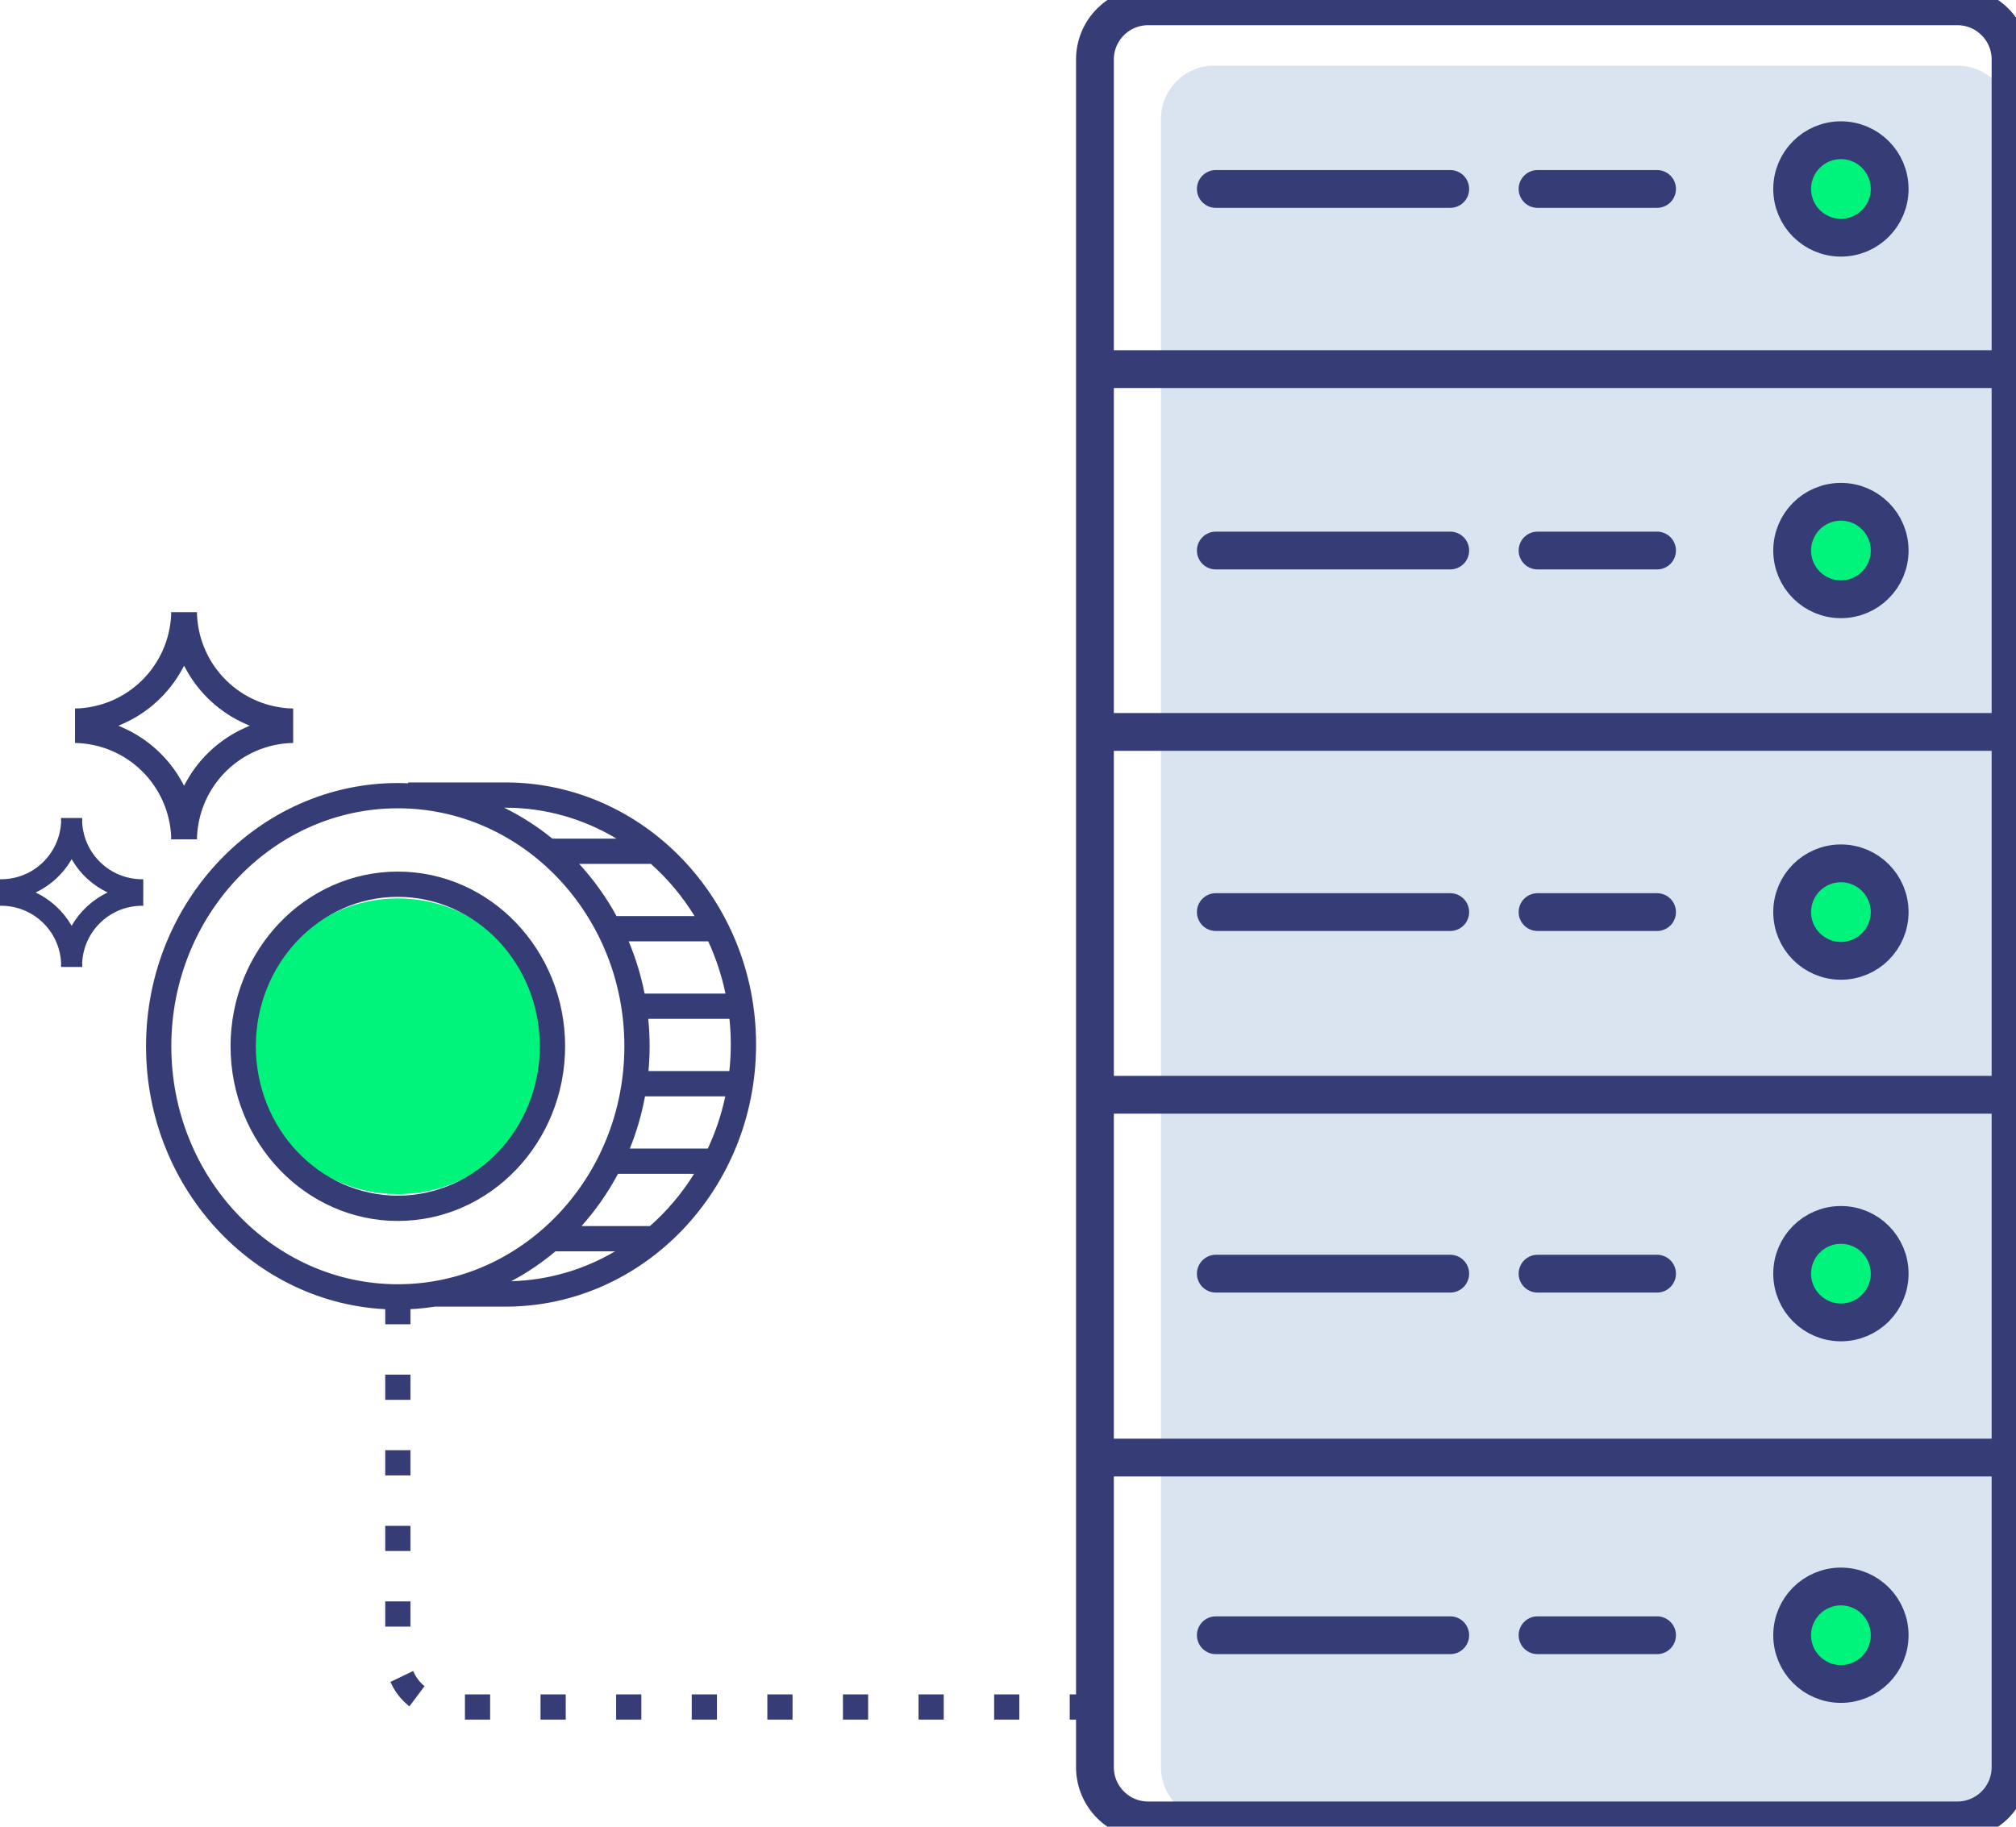 <?xml version="1.0" encoding="UTF-8"?>
<svg width="160px" height="145px" viewBox="0 0 160 145" version="1.1" xmlns="http://www.w3.org/2000/svg" xmlns:xlink="http://www.w3.org/1999/xlink">
    <!-- Generator: Sketch 48.1 (47250) - http://www.bohemiancoding.com/sketch -->
    <title>illustartion/server</title>
    <desc>Created with Sketch.</desc>
    <defs></defs>
    <g id="Symbols" stroke="none" stroke-width="1" fill="none" fill-rule="evenodd">
        <g id="illustartion/server">
            <g>
                <path d="M86.9,135.5 L35.555,135.5 C33.357,135.5 31.574,133.718 31.574,131.519 L31.574,101.941" id="Stroke-1" stroke="#363C75" stroke-width="2" stroke-dasharray="2,4"></path>
                <path d="M43.31,83.051 C43.31,89.532 38.056,94.786 31.575,94.786 C25.094,94.786 19.84,89.532 19.84,83.051 C19.84,76.57 25.094,71.316 31.575,71.316 C38.056,71.316 43.31,76.57 43.31,83.051" id="Fill-3" fill="#00F37B"></path>
                <path d="M155.344,144.5 L96.365,144.5 C94.032,144.5 92.142,142.609 92.142,140.277 L92.142,9.434 C92.142,7.102 94.032,5.211 96.365,5.211 L155.344,5.211 C157.677,5.211 159.567,7.102 159.567,9.434 L159.567,140.277 C159.567,142.609 157.677,144.5 155.344,144.5" id="Fill-5" fill="#D9E4F0"></path>
                <path d="M48.932,72.716 C48.107,71.207 47.108,69.817 45.964,68.573 L51.66,68.573 C52.999,69.766 54.168,71.163 55.127,72.716 L48.932,72.716 Z M57.578,78.868 L51.156,78.868 C50.874,77.426 50.448,76.04 49.897,74.722 L56.209,74.722 C56.813,76.027 57.274,77.416 57.578,78.868 Z M57.999,82.913 C57.999,83.625 57.958,84.327 57.884,85.019 L51.466,85.019 C51.524,84.371 51.557,83.715 51.557,83.05 C51.557,82.315 51.52,81.589 51.449,80.873 L57.892,80.873 C57.962,81.544 57.999,82.224 57.999,82.913 Z M56.177,91.171 L49.988,91.171 C50.521,89.853 50.925,88.464 51.192,87.026 L57.563,87.026 C57.253,88.478 56.786,89.867 56.177,91.171 Z M51.584,97.322 L46.152,97.322 C47.27,96.074 48.245,94.683 49.047,93.177 L55.087,93.177 C54.117,94.734 52.936,96.131 51.584,97.322 Z M40.571,101.7 C41.823,101.037 43.001,100.241 44.085,99.328 L48.815,99.328 C46.363,100.77 43.557,101.62 40.571,101.7 Z M31.574,101.941 C21.661,101.941 13.596,93.467 13.596,83.051 C13.596,72.635 21.661,64.161 31.574,64.161 C41.488,64.161 49.553,72.635 49.553,83.051 C49.553,93.467 41.487,101.941 31.574,101.941 Z M40.108,64.113 C43.314,64.113 46.324,65.008 48.93,66.567 L43.834,66.567 C42.656,65.607 41.374,64.781 40.008,64.113 L40.108,64.113 Z M40.108,62.108 L32.387,62.108 L32.387,62.177 C32.117,62.166 31.847,62.156 31.574,62.156 C20.555,62.156 11.59,71.53 11.59,83.052 C11.59,94.574 20.555,103.948 31.574,103.948 C32.573,103.948 33.554,103.869 34.513,103.72 L40.108,103.72 C51.079,103.718 60.006,94.385 60.006,82.913 C60.006,71.441 51.079,62.108 40.108,62.108 Z" id="Fill-7" fill="#363C75"></path>
                <path d="M31.574,94.91 C25.36,94.91 20.304,89.59 20.304,83.051 C20.304,76.511 25.36,71.191 31.574,71.191 C37.788,71.191 42.844,76.511 42.844,83.051 C42.844,89.591 37.788,94.91 31.574,94.91 M31.574,69.185 C24.254,69.185 18.298,75.405 18.298,83.051 C18.298,90.696 24.254,96.916 31.574,96.916 C38.895,96.916 44.85,90.696 44.85,83.051 C44.85,75.405 38.894,69.185 31.574,69.185" id="Fill-9" fill="#363C75"></path>
                <path d="M19.489,57.753 C17.476,58.634 15.793,60.182 14.75,62.113 L14.61,62.372 L14.469,62.113 C13.426,60.182 11.744,58.634 9.731,57.753 L9.399,57.607 L9.731,57.462 C11.743,56.581 13.427,55.032 14.469,53.102 L14.61,52.843 L14.75,53.102 C15.793,55.032 17.476,56.581 19.489,57.462 L19.821,57.607 L19.489,57.753 Z M23.267,56.241 C19.146,56.159 15.807,52.903 15.633,48.762 C15.635,48.703 15.638,48.657 15.641,48.611 C15.642,48.604 15.642,48.598 15.642,48.592 L13.578,48.592 C13.578,48.599 13.579,48.605 13.579,48.611 C13.583,48.657 13.586,48.703 13.588,48.751 C13.413,52.904 10.074,56.159 5.953,56.241 L5.953,58.974 C10.074,59.055 13.413,62.311 13.588,66.453 L13.588,66.459 L13.588,66.465 C13.586,66.513 13.583,66.558 13.579,66.605 C13.579,66.612 13.579,66.618 13.578,66.624 L15.642,66.624 C15.642,66.617 15.642,66.611 15.641,66.605 C15.638,66.558 15.635,66.513 15.633,66.465 C15.807,62.311 19.146,59.056 23.267,58.974 L23.267,56.241 Z" id="Fill-11" fill="#363C75"></path>
                <path d="M5.686,73.487 C5.03,72.341 4.025,71.41 2.828,70.844 C4.024,70.278 5.03,69.349 5.686,68.201 C6.342,69.35 7.347,70.279 8.544,70.844 C7.348,71.409 6.342,72.341 5.686,73.487 M6.52,65.222 C6.521,65.195 6.523,65.166 6.525,65.139 C6.528,65.097 6.531,65.056 6.531,65.014 L6.51,64.931 L4.84,64.931 L4.84,65.014 C4.84,65.056 4.843,65.097 4.846,65.139 C4.848,65.166 4.85,65.195 4.851,65.216 C4.742,67.782 2.648,69.793 0.082,69.793 L0,69.793 L0,71.897 L0.083,71.897 C2.647,71.897 4.742,73.906 4.851,76.471 C4.851,76.496 4.849,76.523 4.846,76.549 C4.844,76.591 4.84,76.632 4.84,76.675 L4.861,76.758 L6.53,76.758 L6.53,76.675 C6.53,76.632 6.527,76.591 6.524,76.549 C6.522,76.522 6.52,76.496 6.519,76.474 C6.627,73.906 8.722,71.897 11.287,71.897 L11.371,71.897 L11.371,69.793 L11.287,69.793 C8.723,69.793 6.628,67.782 6.52,65.222" id="Fill-13" fill="#363C75"></path>
                <path d="M155.344,144.5 L91.123,144.5 C88.791,144.5 86.9,142.609 86.9,140.277 L86.9,4.722 C86.9,2.39 88.791,0.5 91.123,0.5 L155.344,0.5 C157.677,0.5 159.567,2.39 159.567,4.722 L159.567,140.277 C159.567,142.609 157.677,144.5 155.344,144.5 Z" id="Stroke-15" stroke="#363C75" stroke-width="3"></path>
                <path d="M86.9,29.3 L159.566,29.3" id="Stroke-17" stroke="#363C75" stroke-width="3"></path>
                <path d="M86.9,58.1 L159.566,58.1" id="Stroke-19" stroke="#363C75" stroke-width="3"></path>
                <path d="M86.9,86.9 L159.566,86.9" id="Stroke-21" stroke="#363C75" stroke-width="3"></path>
                <path d="M86.9,115.7 L159.566,115.7" id="Stroke-23" stroke="#363C75" stroke-width="3"></path>
                <path d="M96.494,14.999 L115.098,14.999" id="Stroke-25" stroke="#363C75" stroke-width="3" stroke-linecap="round"></path>
                <path d="M122.028,14.999 L131.512,14.999" id="Stroke-27" stroke="#363C75" stroke-width="3" stroke-linecap="round"></path>
                <path d="M149.973,14.999 C149.973,17.136 148.241,18.868 146.104,18.868 C143.967,18.868 142.235,17.136 142.235,14.999 C142.235,12.862 143.967,11.13 146.104,11.13 C148.241,11.13 149.973,12.862 149.973,14.999" id="Fill-29" fill="#00F37B"></path>
                <path d="M149.973,14.999 C149.973,17.136 148.241,18.868 146.104,18.868 C143.967,18.868 142.235,17.136 142.235,14.999 C142.235,12.862 143.967,11.13 146.104,11.13 C148.241,11.13 149.973,12.862 149.973,14.999 Z" id="Stroke-31" stroke="#363C75" stroke-width="3"></path>
                <path d="M96.494,43.7 L115.098,43.7" id="Stroke-33" stroke="#363C75" stroke-width="3" stroke-linecap="round"></path>
                <path d="M122.028,43.7 L131.512,43.7" id="Stroke-35" stroke="#363C75" stroke-width="3" stroke-linecap="round"></path>
                <path d="M149.973,43.7 C149.973,45.837 148.241,47.569 146.104,47.569 C143.967,47.569 142.235,45.837 142.235,43.7 C142.235,41.563 143.967,39.831 146.104,39.831 C148.241,39.831 149.973,41.563 149.973,43.7" id="Fill-37" fill="#00F37B"></path>
                <path d="M149.973,43.7 C149.973,45.837 148.241,47.569 146.104,47.569 C143.967,47.569 142.235,45.837 142.235,43.7 C142.235,41.563 143.967,39.831 146.104,39.831 C148.241,39.831 149.973,41.563 149.973,43.7 Z" id="Stroke-39" stroke="#363C75" stroke-width="3"></path>
                <path d="M96.494,72.4 L115.098,72.4" id="Stroke-41" stroke="#363C75" stroke-width="3" stroke-linecap="round"></path>
                <path d="M122.028,72.4 L131.512,72.4" id="Stroke-43" stroke="#363C75" stroke-width="3" stroke-linecap="round"></path>
                <path d="M149.973,72.4 C149.973,74.537 148.241,76.269 146.104,76.269 C143.967,76.269 142.235,74.537 142.235,72.4 C142.235,70.263 143.967,68.531 146.104,68.531 C148.241,68.531 149.973,70.263 149.973,72.4" id="Fill-45" fill="#00F37B"></path>
                <path d="M149.973,72.4 C149.973,74.537 148.241,76.269 146.104,76.269 C143.967,76.269 142.235,74.537 142.235,72.4 C142.235,70.263 143.967,68.531 146.104,68.531 C148.241,68.531 149.973,70.263 149.973,72.4 Z" id="Stroke-47" stroke="#363C75" stroke-width="3"></path>
                <path d="M96.494,101.101 L115.098,101.101" id="Stroke-49" stroke="#363C75" stroke-width="3" stroke-linecap="round"></path>
                <path d="M122.028,101.101 L131.512,101.101" id="Stroke-51" stroke="#363C75" stroke-width="3" stroke-linecap="round"></path>
                <path d="M149.973,101.101 C149.973,103.238 148.241,104.97 146.104,104.97 C143.967,104.97 142.235,103.238 142.235,101.101 C142.235,98.964 143.967,97.232 146.104,97.232 C148.241,97.232 149.973,98.964 149.973,101.101" id="Fill-53" fill="#00F37B"></path>
                <path d="M149.973,101.101 C149.973,103.238 148.241,104.97 146.104,104.97 C143.967,104.97 142.235,103.238 142.235,101.101 C142.235,98.964 143.967,97.232 146.104,97.232 C148.241,97.232 149.973,98.964 149.973,101.101 Z" id="Stroke-55" stroke="#363C75" stroke-width="3"></path>
                <path d="M96.494,129.802 L115.098,129.802" id="Stroke-57" stroke="#363C75" stroke-width="3" stroke-linecap="round"></path>
                <path d="M122.028,129.802 L131.512,129.802" id="Stroke-59" stroke="#363C75" stroke-width="3" stroke-linecap="round"></path>
                <path d="M149.973,129.802 C149.973,131.939 148.241,133.671 146.104,133.671 C143.967,133.671 142.235,131.939 142.235,129.802 C142.235,127.665 143.967,125.933 146.104,125.933 C148.241,125.933 149.973,127.665 149.973,129.802" id="Fill-61" fill="#00F37B"></path>
                <path d="M149.973,129.802 C149.973,131.939 148.241,133.671 146.104,133.671 C143.967,133.671 142.235,131.939 142.235,129.802 C142.235,127.665 143.967,125.933 146.104,125.933 C148.241,125.933 149.973,127.665 149.973,129.802 Z" id="Stroke-63" stroke="#363C75" stroke-width="3"></path>
            </g>
        </g>
    </g>
</svg>